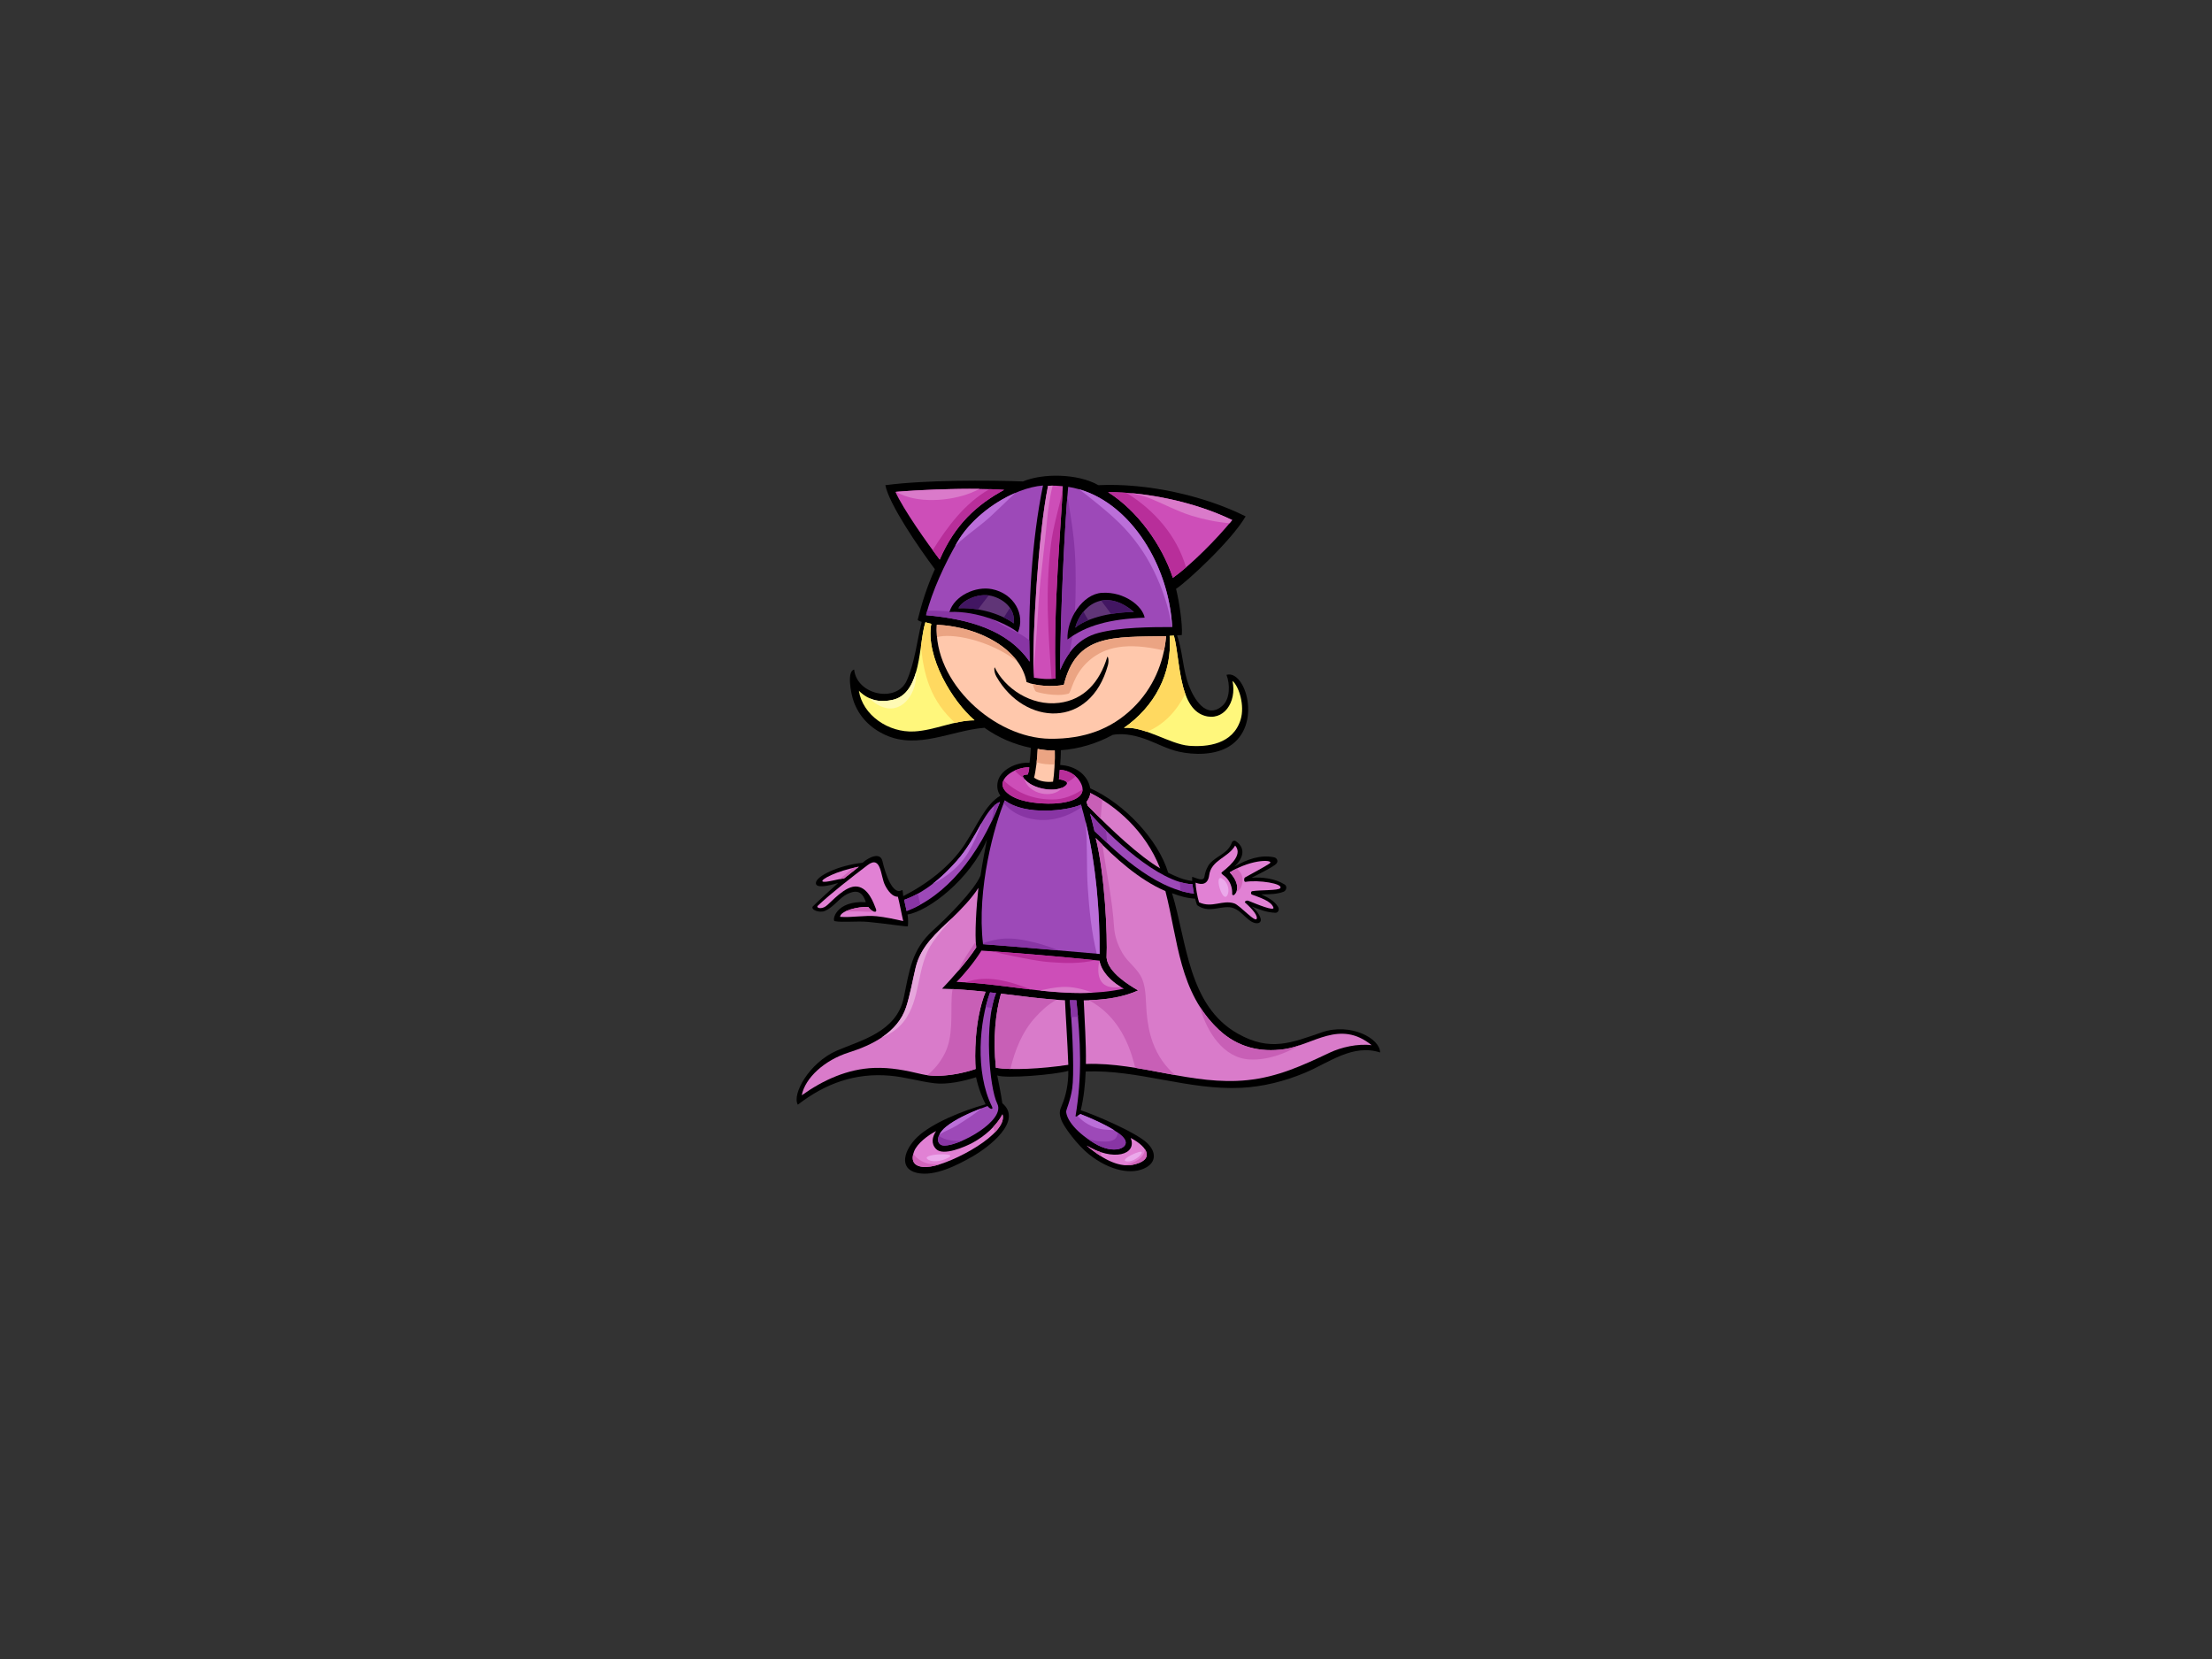 <?xml version="1.0" encoding="utf-8"?>
<!-- Generator: Adobe Illustrator 17.0.0, SVG Export Plug-In . SVG Version: 6.00 Build 0)  -->
<!DOCTYPE svg PUBLIC "-//W3C//DTD SVG 1.1//EN" "http://www.w3.org/Graphics/SVG/1.1/DTD/svg11.dtd">
<svg version="1.1" id="Layer_1" xmlns="http://www.w3.org/2000/svg" xmlns:xlink="http://www.w3.org/1999/xlink" x="0px" y="0px"
	 width="800px" height="600px" viewBox="0 0 800 600" enable-background="new 0 0 800 600" xml:space="preserve">
<rect x="0" y="0" width="800" height="600" fill="#333333" stroke="none"/>
<g>
	<path d="M478.175,373.319c-11.134,3.819-18.781,7.109-30.457,0.545c-17.972-10.108-18.443-33.104-23.828-50.822
		c2.89,1.07,5.309,1.795,8.351,1.972c0.146,0.718,0.464,1.749,0.692,2.335c4.122,2.928,7.66,0.487,11.69,0.762
		c3.906,0.266,6.027,4.806,9.101,5.674c1.655,0.468,2.682-0.405,2.13-1.852c-0.512-1.34-1.453-2.749-3.201-4.109
		c2.989,1.164,5.254,2.124,8.562,2.298c0.951,0.049,1.753-1.055,0.903-2.327c-1.474-2.211-3.644-3.213-5.953-4.329
		c2.896,0,5.953-0.086,8.122-0.989c0.893-0.37,1.414-1.906,0.282-2.611c-3.364-2.104-7.979-2.74-11.935-2.403
		c2.96-1.573,5.688-2.757,8.476-4.659c1.552-1.061,0.821-2.514-0.353-2.755c-5.005-1.024-9.803,0.773-14.302,3.365
		c2.847-2.687,4.503-6.395,0.483-9.211c-0.488-0.342-1.188-0.108-1.39,0.445c-1.457,4.059-5.236,4.67-7.882,7.546
		c-0.831,0.901-1.767,2.798-2.051,4.843c-0.282,2.051-3.319,0.334-4.449,0.072c-0.063,0.348,0,0.979,0.02,1.505
		c-3.178-0.364-5.808-1.556-8.706-2.985c-3.508-11.833-15.821-24.999-28.182-30.523c-0.824-4.636-5.033-8.117-10.865-8.44
		c0.078-1.494,0.258-3.432,0.228-5.34c6.414-0.431,13.09-2.42,18.746-5.545c4.481-0.859,9.394,0.56,12.779,1.868
		c3.385,1.311,7.197,3.293,10.916,4.149c5.865,1.352,13.37,1.303,18.451-1.857c12.114-7.531,5.883-27.87-0.984-25.868
		c1.336,3.313,1.342,8.68-1.419,11.133c-5.896,5.24-10.346-2.552-12.119-7.098c-2.261-5.8-2.266-12.554-4.334-18.304
		c0.593-0.021,1.262-0.055,1.729-0.154c0.3-3.842-0.967-12.259-2.096-16.686c3.551-2.241,19.949-17.233,25.165-26.211
		c-15-7.505-35.668-12.131-53.257-11.282c-7.4-4.246-20.138-4.368-27.266-1.35c-12.525-0.472-35.14-0.561-49.769,1.35
		c1.323,6.892,12.126,22.701,17.907,30.376c-2.807,6.211-4.708,12.168-6.22,18.357c0.45,0.399,1.003,0.599,1.455,0.7
		c-1.722,6.977-2.46,14.576-5.386,21.194c-3.664,8.289-18.111,5.273-19.036-3.942c-2.709,0.551-1.239,8.609-0.153,11.597
		c1.907,5.249,5.711,9.456,11.501,12.083c11.719,5.314,23.822-1.664,35.763-2.628c5.009,3.554,10.62,6.005,16.762,7.26
		c-0.065,1.767-0.218,3.764-0.444,5.418c-4.558-0.381-10.988,2.486-11.607,7.413c-0.23,1.825,0.218,3.275,1.053,4.475
		c-5.42,3.139-8.316,10.693-13.015,17.789c-5.185,7.832-13.709,14.289-22.119,18.538c-0.081-0.393-0.102-2.398-0.442-2.187
		c-3.39,2.119-6.085-6.088-7.063-10.45c-0.775-3.462-5.014-1.413-7.204,0.565c-9.116,1.028-16.486,4.819-16.862,7.136
		c-0.379,2.341,4.679,1.198,8.042,0.18c-0.651,0.505-8.059,7.302-9.118,8.432c-1.06,1.13,2.26,2.614,4.451,1.623
		c3.051-1.375,5.226-4.73,7.839-6c2.611-1.27,5.368-1.837,6.817,2.884c-10.984-0.626-12.24,6.666-11.266,6.861
		c2.823,0.564,7.935-0.115,12.145,0.279c6.781,0.638,14.285,1.883,14.339,1.556c0.151-0.966,0.094-3.301-0.13-4.239
		c7.616-1.209,22.728-12.782,28.731-27.117c-0.589,2.809-1.626,8.48-2.332,13.065c-2.258,5.298-11.714,14.851-17.211,19.81
		c-7.728,6.973-8.52,14.635-10.56,24.395c-2.598,12.43-15.872,15.465-24.201,19.087c-10.043,4.367-16.329,15.901-14.081,19.542
		c9.928-7.678,20.73-11.585,33.294-10.482c5.747,0.507,10.314,2.007,16.048,2.73c4.642,0.587,10.724-0.767,15.104-2.171
		c0.945,4.463,2.47,7.848,3.464,9.792c-8.415,2.311-19.49,6.863-24.68,11.811c-4.694,4.474-6.979,11.39-0.223,12.97
		c6.418,1.506,14.693-2.806,20.091-5.877c5.864-3.335,18.448-12.878,10.845-19.307c-0.47-3.379-1.193-6.695-1.829-10.038
		c2.992,1.182,20.613-0.208,25.696-1.655c0.068,4.633-0.872,9.061-2.291,12.336c-0.894,2.061-1.092,3.057-0.22,5.456
		c0.874,2.402,5.778,9.071,10.044,12.445c7.312,5.788,15.522,7.652,20.739,4.627c3.278-1.899,3.744-5.371,0.222-8.775
		c-4.118-3.979-19.87-10.588-23.999-11.835c1.092-4.536,1.601-9.254,1.791-14.027c18.912-0.753,37.041,6.798,56.089,5.907
		c8.001-0.374,15.863-2.371,23.233-5.454c8.621-3.607,17.233-10.558,27.16-7.34C499.112,375.482,488.331,369.834,478.175,373.319z"
		/>
	<path fill="#E181D4" d="M437.312,316.543c0.735-5.534,6.844-6.284,9.393-10.735c2.579,2.897-0.778,6.5-4.693,9.552
		c-0.921,0.719,0.808,0.971,2.097,2.771c1.091,1.524,1.63,3.348,1.524,5.212c-0.021,0.388,0.458,0.533,0.717,0.308
		c1.808-1.58,1.485-4.917-1.604-8.148c8.523-5.173,16.362-4.536,14.387-3.194c-1.976,1.343-5.913,3.348-8.876,5.043
		c-0.412,0.234-0.435,1.682,0.197,1.577c4.732-0.776,13.713,0.63,12.563,2.276c-0.657,0.935-7.409,0.611-10.145,1.107
		c-0.52,0.094-0.572,1.044-0.096,1.223c2.613,0.99,6.921,2.261,7.769,4.663c0.545,1.545-6.168-1.25-9.026-2.41
		c-0.823-0.335-1.474,0.399-1.261,0.591c1.419,1.26,4.406,4.089,4.296,5.673c-0.156,2.247-6.04-4.634-8.18-5.33
		c-4.277-1.393-7.901,1.813-12.72-0.376c-0.55-1.581-1.286-5.73-1.266-7.121C434.758,320.152,436.872,319.847,437.312,316.543z"/>
	<path fill="#9D49B8" d="M431.306,319.792c0,0.638,0.354,2.684,0.496,3.39c-15.113-1.766-30.014-17.021-35.979-22.644
		c-0.425-1.868-1.081-4.461-1.592-6.311C401.223,302.278,419.161,319.438,431.306,319.792z"/>
	<path fill="#D97BCA" d="M394.297,286.777c9.112,4.626,19.871,13.506,25.286,27.295c-7.627-4.521-17.441-13.699-26.199-22.659
		c-0.147-0.469-0.283-0.94-0.436-1.409C393.497,289.331,394.3,288.014,394.297,286.777z"/>
	<path fill="#FFF77C" d="M435.492,258.806c6.891,2.244,11.897-4.695,10.261-12.556c2.402,2.076,4.476,8.953,2.947,13.973
		c-2.735,8.985-12.082,10.016-18.669,9.499c-6.855-0.539-16.207-7.161-23.542-6.476c11.021-7.661,17.588-19.711,16.527-33.266
		c0.435-0.033,1.236-0.066,1.538-0.1C426.867,238.173,426.103,255.749,435.492,258.806z"/>
	<path fill="#CD4EB8" d="M445.643,188.084c-5.581,6.916-15.042,16.378-21.473,20.893c-3.98-12.07-12.923-24.366-23.412-30.961
		C413.722,177.875,431.635,181.286,445.643,188.084z"/>
	<path fill="#9D49B8" d="M423.927,226.783c-7.402,0-18.883,0.053-26.683,2.135c-7.17,1.914-11.188,7.064-13.836,13.395
		c0.108-20.387,1.696-53.501,2.912-66.238C407.209,179.303,422.713,203.128,423.927,226.783z"/>
	<path fill="#CD4EB8" d="M384.376,175.831c-0.345,10.577-3.638,45.131-2.587,69.506c-2.75,0.493-5.362,0.145-7.846-0.234
		c-0.884-8.198,1.213-50.467,5.096-69.392C380.909,175.561,382.588,175.669,384.376,175.831z"/>
	<path fill="#CD4EB8" d="M323.84,177.893c11.533-0.966,28.875-1.493,39.307-0.727c-9.947,5.426-17.826,12.602-23.286,25.219
		C335.131,196.197,326.63,184.082,323.84,177.893z"/>
	<path fill="#9D49B8" d="M346.284,195.97c6.251-10.73,20.259-19.531,30.935-20.38c-4.103,19.825-5.393,43.374-4.852,63.691
		c-8.129-11.647-22.198-15.408-37.438-16.792C337.065,213.803,341.791,203.686,346.284,195.97z"/>
	<path fill="#FFF77C" d="M330.696,264.539c-9.424,0.526-18.715-5.938-20.069-14.712c3.962,3.909,8.155,4.159,12.135,3.308
		c10.746-2.299,9.429-20.61,11.936-28.084c0.491,0.184,1.555,0.451,2.108,0.554c-2.108,11.984,7.624,28.033,15.647,34.903
		C345.327,260.481,338.056,264.128,330.696,264.539z"/>
	<path fill="#FFFAB4" d="M318.559,255.443c7.426,3.225,12.492-4.142,12.772-10.8c0.026-0.607,0.034-1.213,0.034-1.82
		c-1.402,5.04-3.792,9.282-8.604,10.312c-2.729,0.585-5.558,0.65-8.344-0.628C315.626,253.736,316.986,254.76,318.559,255.443z"/>
	<path fill="#FFD960" d="M414.789,264.662c6.38-2.669,10.807-7.632,13.888-13.717c-2.419-6.67-2.644-15.763-4.124-21.064
		c-0.302,0.033-1.104,0.066-1.538,0.1c1.061,13.555-5.506,25.604-16.527,33.266C409.07,263.004,411.904,263.676,414.789,264.662z"/>
	<path fill="#FFD960" d="M336.208,248.248c2.071,5.275,5.232,9.609,9.211,13.173c2.359-0.536,4.705-0.921,7.034-0.913
		c-8.023-6.87-17.755-22.919-15.647-34.903c-0.553-0.103-1.617-0.37-2.108-0.554c-0.726,2.167-1.133,5.246-1.604,8.578
		C333.513,238.637,334.384,243.594,336.208,248.248z"/>
	<path fill="#FFC8AC" d="M338.811,225.954c16.198,0.804,30.403,9.322,32.463,20.727c3.519,1.453,9.464,1.819,13.481,0.994
		c4.569-18.376,17.474-17.277,36.982-17.581c-0.816,9.644-4.704,18.81-11.9,25.871c-7.905,7.76-17.795,11.354-30.079,11.22
		C359.529,266.963,337.459,246.671,338.811,225.954z"/>
	<path fill="#FFC8AC" d="M380.844,282.708c-2.38,0.235-4.912-0.07-6.862-1.446c0.601-2.218,1.229-7.244,1.318-10.393
		c1.279,0.288,4.66,0.693,6.179,0.574C381.597,275.133,381.27,280.104,380.844,282.708z"/>
	<path fill="#EBA483" d="M374.659,250.112c0.535,0.323,7.384,2.035,11.771,0.751c1.104-0.325,1.468-6.758,7.488-11.984
		c5.672-4.922,13.591-6.741,27.07-3.607c0.351-1.702,0.603-3.431,0.75-5.177c-19.509,0.304-32.414-0.795-36.982,17.581
		c-3.274,0.672-7.829,0.552-11.307-0.302C373.676,247.867,374.124,249.792,374.659,250.112z"/>
	<path fill="#EBA483" d="M367.931,239.18c-5.516-7.482-16.731-12.611-29.12-13.226c-0.097,1.504-0.06,3.003,0.081,4.491
		C343.737,228.927,357.111,231.068,367.931,239.18z"/>
	<path fill="#EBA483" d="M381.418,276.46c0.081-1.717,0.111-3.479,0.061-5.018c-1.519,0.119-4.899-0.286-6.179-0.574
		c-0.038,1.382-0.181,3.124-0.38,4.831C376.91,276.348,379.149,276.534,381.418,276.46z"/>
	<path fill="#CD4EB8" d="M372.238,277.517c-0.013,0.948-0.261,1.861-0.534,2.59c-0.773,0.027-2.11,0.16-1.681,0.907
		c2.607,4.556,12.857,6.111,15.64,2.748c0.951-1.146-1.396-1.792-2.693-1.918c0.161-0.988,0.265-2.378,0.3-3.403
		c3.09,0,5.752,1.938,6.903,3.574c5.135,7.292-5.571,8.72-11.145,8.629c-4.604-0.076-11.096-0.736-14.74-3.867
		C359.088,282.303,366.969,277.306,372.238,277.517z"/>
	<path fill="#E181D4" d="M297.487,318.79c-0.856-0.622,4.933-3.798,13.124-5.336c-1.783,1.453-3.595,2.875-5.415,4.286
		C303.678,317.719,298.345,319.413,297.487,318.79z"/>
	<path fill="#E181D4" d="M317.064,331.369c-4.143-0.439-9.1,0.56-13.231,0.218c0-2.121,6.583-3.844,10.239-3.53
		c1.06,1.694,3.458,2.514,2.683,0.563c-0.774-1.948-2.616-7.424-6.707-7.978c-4.279-0.581-9.465,5.72-11.3,7.063
		c-1.835,1.34-3.737,0.582-2.964-0.143c4.8-4.52,12.475-10.499,18.007-14.688c4.944-3.746,4.661,4.025,6.267,7.227
		c1.056,2.106,2.701,4.282,4.679,4.21c0.564,2.051,1.413,6.711,1.929,8.81C323.519,332.414,320.25,331.709,317.064,331.369z"/>
	<path fill="#9D49B8" d="M327.886,329.477c-0.047-0.183-0.61-2.742-0.888-4.034c7.575-2.723,13.558-7.978,18.926-13.981
		c3.806-4.26,6.479-9.187,8.967-13.631c1.98-3.531,4.449-7.133,6.78-7.769C353.834,310.047,341.969,324.1,327.886,329.477z"/>
	<path fill="#9D49B8" d="M363.409,289.478c7.457,5.678,22.919,3.701,27.543,1.53c5.052,17.004,6.848,36.857,6.738,53.997
		c-8.473-0.74-37.085-3.22-42.163-3.53C353.145,321.452,359.732,298.104,363.409,289.478z"/>
	<path fill="#D97BCA" d="M352.848,386.612c-3.814,1.334-12.521,3.522-19.464,1.888c-5.891-1.391-11.147-2.489-17.25-2.27
		c-9.613,0.343-18.467,4.398-26.166,9.895c1.21-6.323,8.258-12.723,17.036-15.494c8.297-2.621,17.74-7.193,20.741-16.483
		c1.386-4.286,2.369-9.795,3.407-14.178c1.86-7.847,7.667-12.643,13.16-17.921c3.108-2.99,7.268-7.273,9.55-10.96
		c-0.736,6.532-1.41,16.908-0.799,21.588c-3.583,5.497-9.378,11.76-12.353,14.892c5.143,0.109,10.627,0.566,15.747,1.12
		C352.291,369.071,352.528,382.379,352.848,386.612z"/>
	<path fill="#E6A6DC" d="M326.635,369.719c6.732-8.293,4.599-20.243,10.759-29.023c2.164-3.084,4.631-5.901,7.05-8.771
		c-0.043,0.037-0.088,0.086-0.131,0.126c-5.494,5.278-11.3,10.074-13.16,17.921c-1.038,4.383-2.021,9.892-3.407,14.178
		c-1.571,4.865-4.92,8.431-8.939,11.105C321.775,374.07,324.479,372.375,326.635,369.719z"/>
	<path fill="#E181D4" d="M336.59,421.895c-4.288,0.654-7.824-0.616-6.003-5.457c1.107-2.955,5.203-5.98,7.957-7.361
		c-1.367,2.046-1.939,4.533,0.042,6.516c2.59,2.595,10.494-0.855,13.144-2.286c4.509-2.436,8.549-6.038,10.841-10.296
		C364.753,409.997,344.57,420.685,336.59,421.895z"/>
	<path fill="#9D49B8" d="M360.696,399.197c2.966,5.995-13.236,15.077-19.105,15.113c-3.03,0.02-3.364-3.55,0.458-6.715
		c3.822-3.164,10.368-5.897,15.124-7.589c0.812,1.147,2.251,1.529,1.577,0.166c-6.222-12.555-4.477-30.892-0.682-41.256
		c0.723,0.08,1.447,0.165,2.17,0.249C355.911,369.826,357.73,393.203,360.696,399.197z"/>
	<path fill="#D97BCA" d="M360.182,386.184c-1.104-10.681-0.122-19.962,1.836-26.811c7.924,0.938,15.258,2.033,23.149,2.375
		c0.198,4.866,0.917,15.368,1.201,23.36C376.452,386.59,365.9,387.089,360.182,386.184z"/>
	<path fill="#E181D4" d="M408.927,411.554c6.587,3.465,8.553,8.05,0.801,9.689c-5.592,1.182-11.91-2.817-16.747-6.936
		C402.633,420.148,411.367,417.641,408.927,411.554z"/>
	<path fill="#D165BB" d="M447.198,322.434c0.615-0.182,1.16-0.584,1.563-1.383c0.534-1.047,0.716-2.234,0.608-3.405
		c-0.161-1.697-1.08-2.554-2.071-3.535c-0.837,0.407-1.69,0.868-2.55,1.392C447.184,318.053,447.893,320.667,447.198,322.434z"/>
	<path fill="#D165BB" d="M303.651,317.947c0.649-0.127,1.197-0.211,1.545-0.207c1.821-1.411,3.632-2.833,5.415-4.286
		c-0.747,0.14-1.465,0.297-2.166,0.462C306.888,315.311,305.303,316.672,303.651,317.947z"/>
	<path fill="#D165BB" d="M315.918,329.642c-0.61-0.23-1.365-0.815-1.847-1.585c-2.414-0.207-6.101,0.479-8.329,1.576
		c1.438,0.027,2.88,0.003,4.336-0.013C311.915,329.6,314.044,329.94,315.918,329.642z"/>
	<path fill="#D165BB" d="M359.819,409.533c2.184-2.271,3.369-4.544,2.751-6.523c-0.879,1.635-2.041,3.152-3.367,4.56
		C359.411,408.226,359.615,408.878,359.819,409.533z"/>
	<path fill="#D165BB" d="M336.91,421.006c-2.609-0.209-5.155-1.63-6.598-3.716c-1.107,4.136,2.254,5.219,6.279,4.605
		c1.026-0.155,2.262-0.475,3.62-0.917C339.143,421.076,338.047,421.094,336.91,421.006z"/>
	<path fill="#D165BB" d="M398.231,416.738c-1.671-0.539-3.445-1.339-5.249-2.432c1.616,1.375,3.397,2.733,5.261,3.893
		C398.236,417.712,398.233,417.226,398.231,416.738z"/>
	<path fill="#D165BB" d="M406.369,421.354c1.137,0.134,2.263,0.118,3.36-0.112c4.896-1.034,5.912-3.243,4.34-5.604
		C413.88,418.853,410.268,420.725,406.369,421.354z"/>
	<path fill="#9D49B8" d="M406.781,412.071c1.856,3.034-3.828,5.799-11.135,1.31c-7.642-4.692-9.953-9.158-10.053-11.347
		c-0.028-0.679,1.538-3.936,2.193-8.412c0.658-4.477,0.34-18.408-0.847-31.888c0.786,0.027,1.568,0.037,2.354,0.048
		c1.553,15.029,2.098,27.363-0.303,41.832c-0.1,0.622,1.348-0.409,1.745-0.713C397.067,405.414,404.95,409.076,406.781,412.071z"/>
	<path fill="#BB6FD9" d="M394.587,180.316c3.52,2.821,7.042,5.679,10.262,8.839c5.064,4.97,9.292,10.864,12.409,17.242
		c3.126,6.392,5.501,13.319,6.552,20.386c0.037,0,0.078,0,0.116,0c-1.136-22.148-14.801-44.442-33.684-49.845
		C391.715,178.033,393.155,179.17,394.587,180.316z"/>
	<path fill="#BB6FD9" d="M347.398,195.634c3.559-3.1,7.475-5.746,10.953-8.944c2.98-2.742,5.841-5.613,8.782-8.391
		c-8.216,3.542-16.451,10.122-20.849,17.671c-0.286,0.489-0.571,0.989-0.858,1.498C346.073,196.845,346.722,196.224,347.398,195.634
		z"/>
	<path fill="#BB6FD9" d="M350.067,308.488c2.017-3.392,3.755-7.151,5.06-11.07c-0.077,0.138-0.158,0.274-0.235,0.412
		c-2.488,4.444-5.161,9.371-8.967,13.631c-2.687,3.005-5.526,5.822-8.645,8.228C342.578,317.157,347.522,312.764,350.067,308.488z"
		/>
	<path fill="#BB6FD9" d="M393.385,320.728c0.54,8.15,1.337,16.289,3.275,24.189c0.367,0.033,0.717,0.061,1.031,0.089
		c0.098-15.108-1.292-32.323-5.081-47.842C393.38,304.954,392.878,313.055,393.385,320.728z"/>
	<path fill="#BB6FD9" d="M345.992,407.07c3.11-1.946,6.198-3.897,8.989-6.253c-4.425,1.695-9.669,4.077-12.931,6.778
		c-1.117,0.927-1.87,1.884-2.312,2.778C341.67,409.052,344.184,408.201,345.992,407.07z"/>
	<path fill="#BB6FD9" d="M397.965,408.293c1.628,0.297,3.32,0.319,4.981,0.463c-3.34-2.104-8.096-4.224-12.212-5.854
		c-0.187,0.142-0.607,0.446-0.991,0.661C391.751,405.935,395.076,407.762,397.965,408.293z"/>
	<path fill="#8835A4" d="M426.926,322.152c1.615,0.477,3.243,0.838,4.875,1.029c-0.142-0.706-0.496-2.752-0.496-3.39
		c-1.459-0.042-3.003-0.331-4.599-0.817C426.817,320.034,426.889,321.092,426.926,322.152z"/>
	<path fill="#8835A4" d="M400.042,300.371c-2.326-2.295-4.321-4.428-5.811-6.145c0.51,1.85,1.167,4.443,1.592,6.311
		c1.218,1.148,2.813,2.701,4.705,4.458C400.299,303.463,400.132,301.921,400.042,300.371z"/>
	<path fill="#8835A4" d="M388.967,215.851c0.149-7.028,0.099-14.199-0.658-21.196c-0.562-5.195-1.493-10.337-2.258-15.501
		c-1.169,14.387-2.541,44.247-2.643,63.159c0.93-2.227,2.038-4.303,3.386-6.148C388.194,229.5,388.826,222.642,388.967,215.851z"/>
	<path fill="#8835A4" d="M362.715,226.145c-3.963-2.288-7.987-4.594-12.699-4.707c-4.653-0.111-9.74-0.697-14.67-0.541
		c-0.148,0.534-0.288,1.067-0.418,1.592c15.24,1.384,29.31,5.144,37.438,16.792c-0.067-2.526-0.106-5.099-0.114-7.709
		C369.494,229.198,365.955,228.018,362.715,226.145z"/>
	<path fill="#8835A4" d="M359.568,291.344c-0.218,2.016-0.583,4.006-1.045,5.98c1.109-2.324,2.163-4.745,3.149-7.263
		C360.977,290.25,360.271,290.71,359.568,291.344z"/>
	<path fill="#8835A4" d="M331.979,323.18c-1.583,0.873-3.238,1.64-4.98,2.263c0.278,1.292,0.841,3.852,0.888,4.034
		c1.684-0.643,3.339-1.412,4.958-2.301C332.519,325.851,332.237,324.518,331.979,323.18z"/>
	<path fill="#8835A4" d="M381.607,296.126c3.583-0.747,6.736-2.253,9.599-4.221c-0.086-0.296-0.165-0.6-0.254-0.897
		c-4.624,2.171-20.086,4.147-27.543-1.53c-0.131,0.309-0.266,0.635-0.403,0.98C367.219,295.616,374.868,297.526,381.607,296.126z"/>
	<path fill="#8835A4" d="M374.451,340.929c-3.932-0.997-8.086-1.819-12.164-1.397c-2.34,0.239-4.577,0.862-6.801,1.562
		c0.016,0.127,0.025,0.255,0.04,0.383c3.277,0.202,16.342,1.302,27.479,2.261C380.201,342.647,377.361,341.665,374.451,340.929z"/>
	<path fill="#8835A4" d="M339.556,410.776c-0.786,1.978,0.027,3.548,2.036,3.534c1.599-0.011,3.968-0.695,6.504-1.803
		C345.212,412.81,341.737,412.458,339.556,410.776z"/>
	<path fill="#8835A4" d="M358.731,364.528c0.384-1.994,0.879-3.815,1.508-5.362c-0.723-0.084-1.448-0.169-2.17-0.249
		c-0.582,1.583-1.104,3.37-1.568,5.278C357.243,364.316,357.985,364.426,358.731,364.528z"/>
	<path fill="#8835A4" d="M389.86,367.738c-0.168-1.946-0.357-3.925-0.567-5.956c-0.786-0.011-1.568-0.021-2.354-0.048
		c0.183,2.058,0.343,4.123,0.483,6.169C388.23,367.793,389.043,367.744,389.86,367.738z"/>
	<path fill="#8835A4" d="M406.781,412.071c-0.474-0.775-1.364-1.599-2.52-2.435c-0.039,0.25-0.076,0.499-0.138,0.743
		c-0.696,2.761-3.852,2.539-6.016,2.43c-1.731-0.082-3.337-0.445-4.843-1.006c0.732,0.519,1.517,1.048,2.381,1.577
		C402.953,417.87,408.637,415.105,406.781,412.071z"/>
	<path fill="#CD4EB8" d="M345.944,355.112c2.595-2.553,6.42-7.152,9.015-11.321c14.445,0.97,28.287,2.179,42.691,3.626
		c0.6,4.007,4.567,7.999,8.819,10.152C386.122,361.924,366.5,355.876,345.944,355.112z"/>
	<path fill="#DA7ACA" d="M415.959,180.255c4.994,2.027,9.7,4.613,14.868,6.22c4.514,1.404,9.16,2.346,13.863,2.767
		c0.326-0.39,0.648-0.779,0.953-1.157c-11.396-5.531-25.374-8.819-37.172-9.776C411.012,178.746,413.533,179.272,415.959,180.255z"
		/>
	<path fill="#DA7ACA" d="M374.444,234.975c0.735-8.045,0.955-16.162,1.784-24.189c0.764-7.412,1.698-14.795,2.418-22.215
		c0.423-4.368,0.977-8.704,2.064-12.926c-0.544,0.003-1.097,0.021-1.669,0.066c-3.578,17.441-5.641,54.707-5.249,66.861
		C373.99,240.038,374.212,237.507,374.444,234.975z"/>
	<path fill="#DA7ACA" d="M351.103,178.273c1.107-0.44,2.152-0.929,3.161-1.452c-9.728-0.128-21.515,0.339-30.156,1.053
		C331.534,182.296,343.622,181.246,351.103,178.273z"/>
	<path fill="#DA7ACA" d="M370.548,281.761c1.187,5.387,10.393,7.403,13.492,3.138C380.35,286.494,373.289,285.127,370.548,281.761z"
		/>
	<path fill="#DA7ACA" d="M397.602,347.412c-0.933,4.477-0.491,9.538,5.326,9.71c0.85,0.024,1.693-0.017,2.528-0.109
		c-3.85-2.242-7.253-5.909-7.805-9.596C397.635,347.416,397.618,347.414,397.602,347.412z"/>
	<path fill="#DA7ACA" d="M384.062,356.945c-2.708,0.15-5.354,0.716-7.999,1.288c6.385,0.684,12.758,1.107,19.172,0.778
		C391.629,357.726,387.921,356.738,384.062,356.945z"/>
	<path fill="#B82E9A" d="M407.308,178.228c-2.282-0.158-4.485-0.235-6.551-0.212c10.489,6.595,19.432,18.891,23.412,30.961
		c1.461-1.027,3.082-2.313,4.774-3.764C425.721,193.966,417.541,184.429,407.308,178.228z"/>
	<path fill="#B82E9A" d="M380.068,197.034c-0.981,8.093-1.304,16.238-1.107,24.384c0.198,8.049,0.756,16.077,1.346,24.104
		c0.491-0.037,0.983-0.096,1.482-0.186c-1.007-23.336,1.967-55.987,2.525-68.01C382.965,183.901,380.881,190.323,380.068,197.034z"
		/>
	<path fill="#B82E9A" d="M357.849,176.902c-8.881,5.09-15.119,13.421-20.527,22.078c0.918,1.256,1.781,2.411,2.54,3.404
		c5.46-12.617,13.338-19.792,23.286-25.219C361.535,177.048,359.75,176.963,357.849,176.902z"/>
	<path fill="#B82E9A" d="M370.355,281.487c-0.114-0.156-0.239-0.309-0.332-0.474c-0.429-0.747,0.908-0.88,1.681-0.907
		c0.273-0.728,0.521-1.642,0.534-2.59c-1.644-0.066-3.543,0.376-5.22,1.149C367.92,279.757,369.094,280.709,370.355,281.487z"/>
	<path fill="#B82E9A" d="M385.819,282.985c1.165-0.548,2.255-1.359,3.197-2.245c-1.379-1.225-3.444-2.3-5.746-2.3
		c-0.035,1.025-0.139,2.415-0.3,3.403C383.938,281.939,385.486,282.322,385.819,282.985z"/>
	<path fill="#B82E9A" d="M380.566,289.146c-6.961-0.022-12.697-2.306-17.63-6.949c-0.675,1.431-0.443,3.035,1.352,4.58
		c3.644,3.131,10.137,3.791,14.74,3.867c4.531,0.074,12.44-0.859,12.489-5.126C388.267,287.66,384.69,289.16,380.566,289.146z"/>
	<path fill="#B82E9A" d="M379.939,347.989c5.504,0.408,10.747,0.56,16.171-0.724c-12.467-1.243-24.55-2.304-36.995-3.186
		c2.314,0.692,4.696,1.188,7.082,1.663C370.77,346.656,375.272,347.646,379.939,347.989z"/>
	<path fill="#B82E9A" d="M349.147,355.275c8.018,0.497,15.905,1.677,23.763,2.604C365.108,354.857,357.069,352.426,349.147,355.275z
		"/>
	<path fill="#D97BCA" d="M480.919,380.706c-9.859,4.658-18.689,8.779-29.759,9.94c-19.857,2.084-38.711-6.54-58.431-5.85
		c0.123-7.739-0.481-15.576-0.783-23.011c6.943-0.069,13.895-0.931,19.689-3.591c-2.976-1.722-11.034-6.502-11.429-11.898
		c0.395-7.913-0.625-30.216-3.928-43.242c7.095,7.37,15.676,15.088,25.211,19.225c4.616,17.94,4.88,36.59,19.351,50.168
		c6.64,6.229,14.842,8.273,23.687,6.986c10.481-1.528,19.979-10.809,31.55-1.422C491.057,377.357,485.048,378.758,480.919,380.706z"
		/>
	<path fill="#C85FB6" d="M398.194,294.478c0.147-1.746,0.318-3.483,0.449-5.22c-1.47-0.927-2.929-1.76-4.347-2.48
		c0.003,1.236-0.799,2.554-1.35,3.227c0.153,0.469,0.289,0.94,0.436,1.409c1.546,1.582,3.124,3.171,4.717,4.735
		C398.12,295.595,398.15,295.037,398.194,294.478z"/>
	<path fill="#C85FB6" d="M353.064,342.678c-0.08-0.61-0.136-1.322-0.175-2.105c-2.381,3.429-4.704,6.866-6.354,10.581
		C348.841,348.471,351.238,345.476,353.064,342.678z"/>
	<path fill="#C85FB6" d="M344.504,357.708c-0.158,0.918-0.264,1.853-0.311,2.815c-0.329,6.698,0.61,14.308-2.522,20.515
		c-1.611,3.191-3.763,5.753-6.295,7.814c6.54,0.869,14.015-1.032,17.473-2.239c-0.32-4.233-0.557-17.541,3.609-27.923
		C352.578,358.271,348.494,357.906,344.504,357.708z"/>
	<path fill="#C85FB6" d="M374.468,367.902c2.165-2.37,4.721-4.79,7.651-6.326c-6.757-0.452-13.207-1.388-20.101-2.204
		c-1.958,6.85-2.94,16.131-1.836,26.811c1.458,0.23,3.235,0.369,5.233,0.424C367.065,379.778,369.716,373.099,374.468,367.902z"/>
	<path fill="#C85FB6" d="M400.207,346.296c0.395,5.396,8.454,10.177,11.429,11.898c-5.275,2.421-11.508,3.343-17.824,3.543
		c1.271,0.668,2.47,1.461,3.554,2.258c6.91,5.064,10.749,12.661,12.849,20.788c0.122,0.468,0.238,0.938,0.352,1.412
		c4.833,0.778,9.649,1.756,14.474,2.626c-3.513-2.994-6.337-6.879-8.144-11.853c-1.252-3.447-1.872-7.002-2.201-10.648
		c-0.348-3.846-0.107-8.513-1.56-12.119c-1.56-3.873-5.131-5.942-7.163-9.447c-1.711-2.951-2.852-6.128-3.062-9.56
		c-0.593-9.616-2.59-18.721-3.985-28.221c-0.071-0.479-0.139-0.957-0.204-1.434c-0.832-0.827-1.647-1.66-2.443-2.486
		C399.582,316.08,400.602,338.383,400.207,346.296z"/>
	<path fill="#C85FB6" d="M434.133,364.771c2.347,8.185,8.23,17.897,17.772,18.388c6.451,0.331,12.481-1.923,18.213-5.156
		c-1.843,0.622-3.701,1.153-5.59,1.43c-8.845,1.287-17.048-0.758-23.687-6.986c-2.773-2.603-5.02-5.391-6.88-8.324
		C434.018,364.337,434.073,364.556,434.133,364.771z"/>
	<path d="M400.446,237.641c-2.759,9.077-8.396,15.45-17.413,16.564c-10.215,1.262-19.698-5.382-23.259-12.803
		c-0.139-0.288-0.473,1.419,0.603,3.309c10.129,17.804,33.951,19.058,40.318-4.159C401.196,238.729,400.628,237.039,400.446,237.641
		z"/>
	<path d="M358.781,213.075c-5.873-1.179-13.611,2.34-15.408,8.251c10.19-0.485,21.104,4.385,24.749,7.4
		C370.912,222.296,366.759,214.68,358.781,213.075z"/>
	<path fill="#603577" d="M346.648,219.992c1.188-2.727,7.055-5.662,11.888-4.491c4.004,0.972,8.736,4.247,8.129,9.949
		C361.085,221.446,352.835,219.625,346.648,219.992z"/>
	<path d="M398.568,214.4c-7.068,0.413-12.842,9.535-12.494,16.872c6.795-5.094,15.288-7.399,27.904-7.885
		C413.25,219.263,406.699,213.925,398.568,214.4z"/>
	<path fill="#603577" d="M388.865,227.027c1.942-7.522,10.436-14.922,21.232-5.701C400.512,221.446,392.503,223.921,388.865,227.027
		z"/>
	<path fill="#421662" d="M363.045,223.345c1.286,0.615,2.511,1.31,3.62,2.105c0.238-2.25-0.359-4.113-1.411-5.61
		C364.511,221.003,363.775,222.173,363.045,223.345z"/>
	<path fill="#421662" d="M357.599,215.327c-4.626-0.621-9.839,2.111-10.951,4.665c2.174-0.13,4.601,0.018,7.079,0.431
		C354.994,218.704,356.274,216.998,357.599,215.327z"/>
	<path fill="#421662" d="M399.157,218.445c0.926,1.172,1.826,2.37,2.67,3.61c2.558-0.432,5.336-0.694,8.269-0.729
		c-4.435-3.787-8.477-4.764-11.838-4.085C398.56,217.642,398.859,218.042,399.157,218.445z"/>
	<path fill="#421662" d="M391.855,221.229c-1.427,1.7-2.459,3.739-2.991,5.799c1.163-0.994,2.791-1.917,4.763-2.726
		C392.996,223.299,392.397,222.278,391.855,221.229z"/>
	<path fill="#EBA9EB" d="M441.964,317.74c1.828,1.065,2.747,3.668,2.142,5.485C442.501,328.038,438.754,315.871,441.964,317.74z"/>
	<path fill="#EBA9EB" d="M407.592,420.056c1.903,0.218,4.948-1.738,5.349-3.208C413.343,415.377,404.116,419.657,407.592,420.056z"
		/>
	<path fill="#EBA9EB" d="M335.905,419.521c2.219,1.147,5.872-0.018,7.489-1.071C346.068,416.713,331.759,417.383,335.905,419.521z"
		/>
</g>
</svg>
